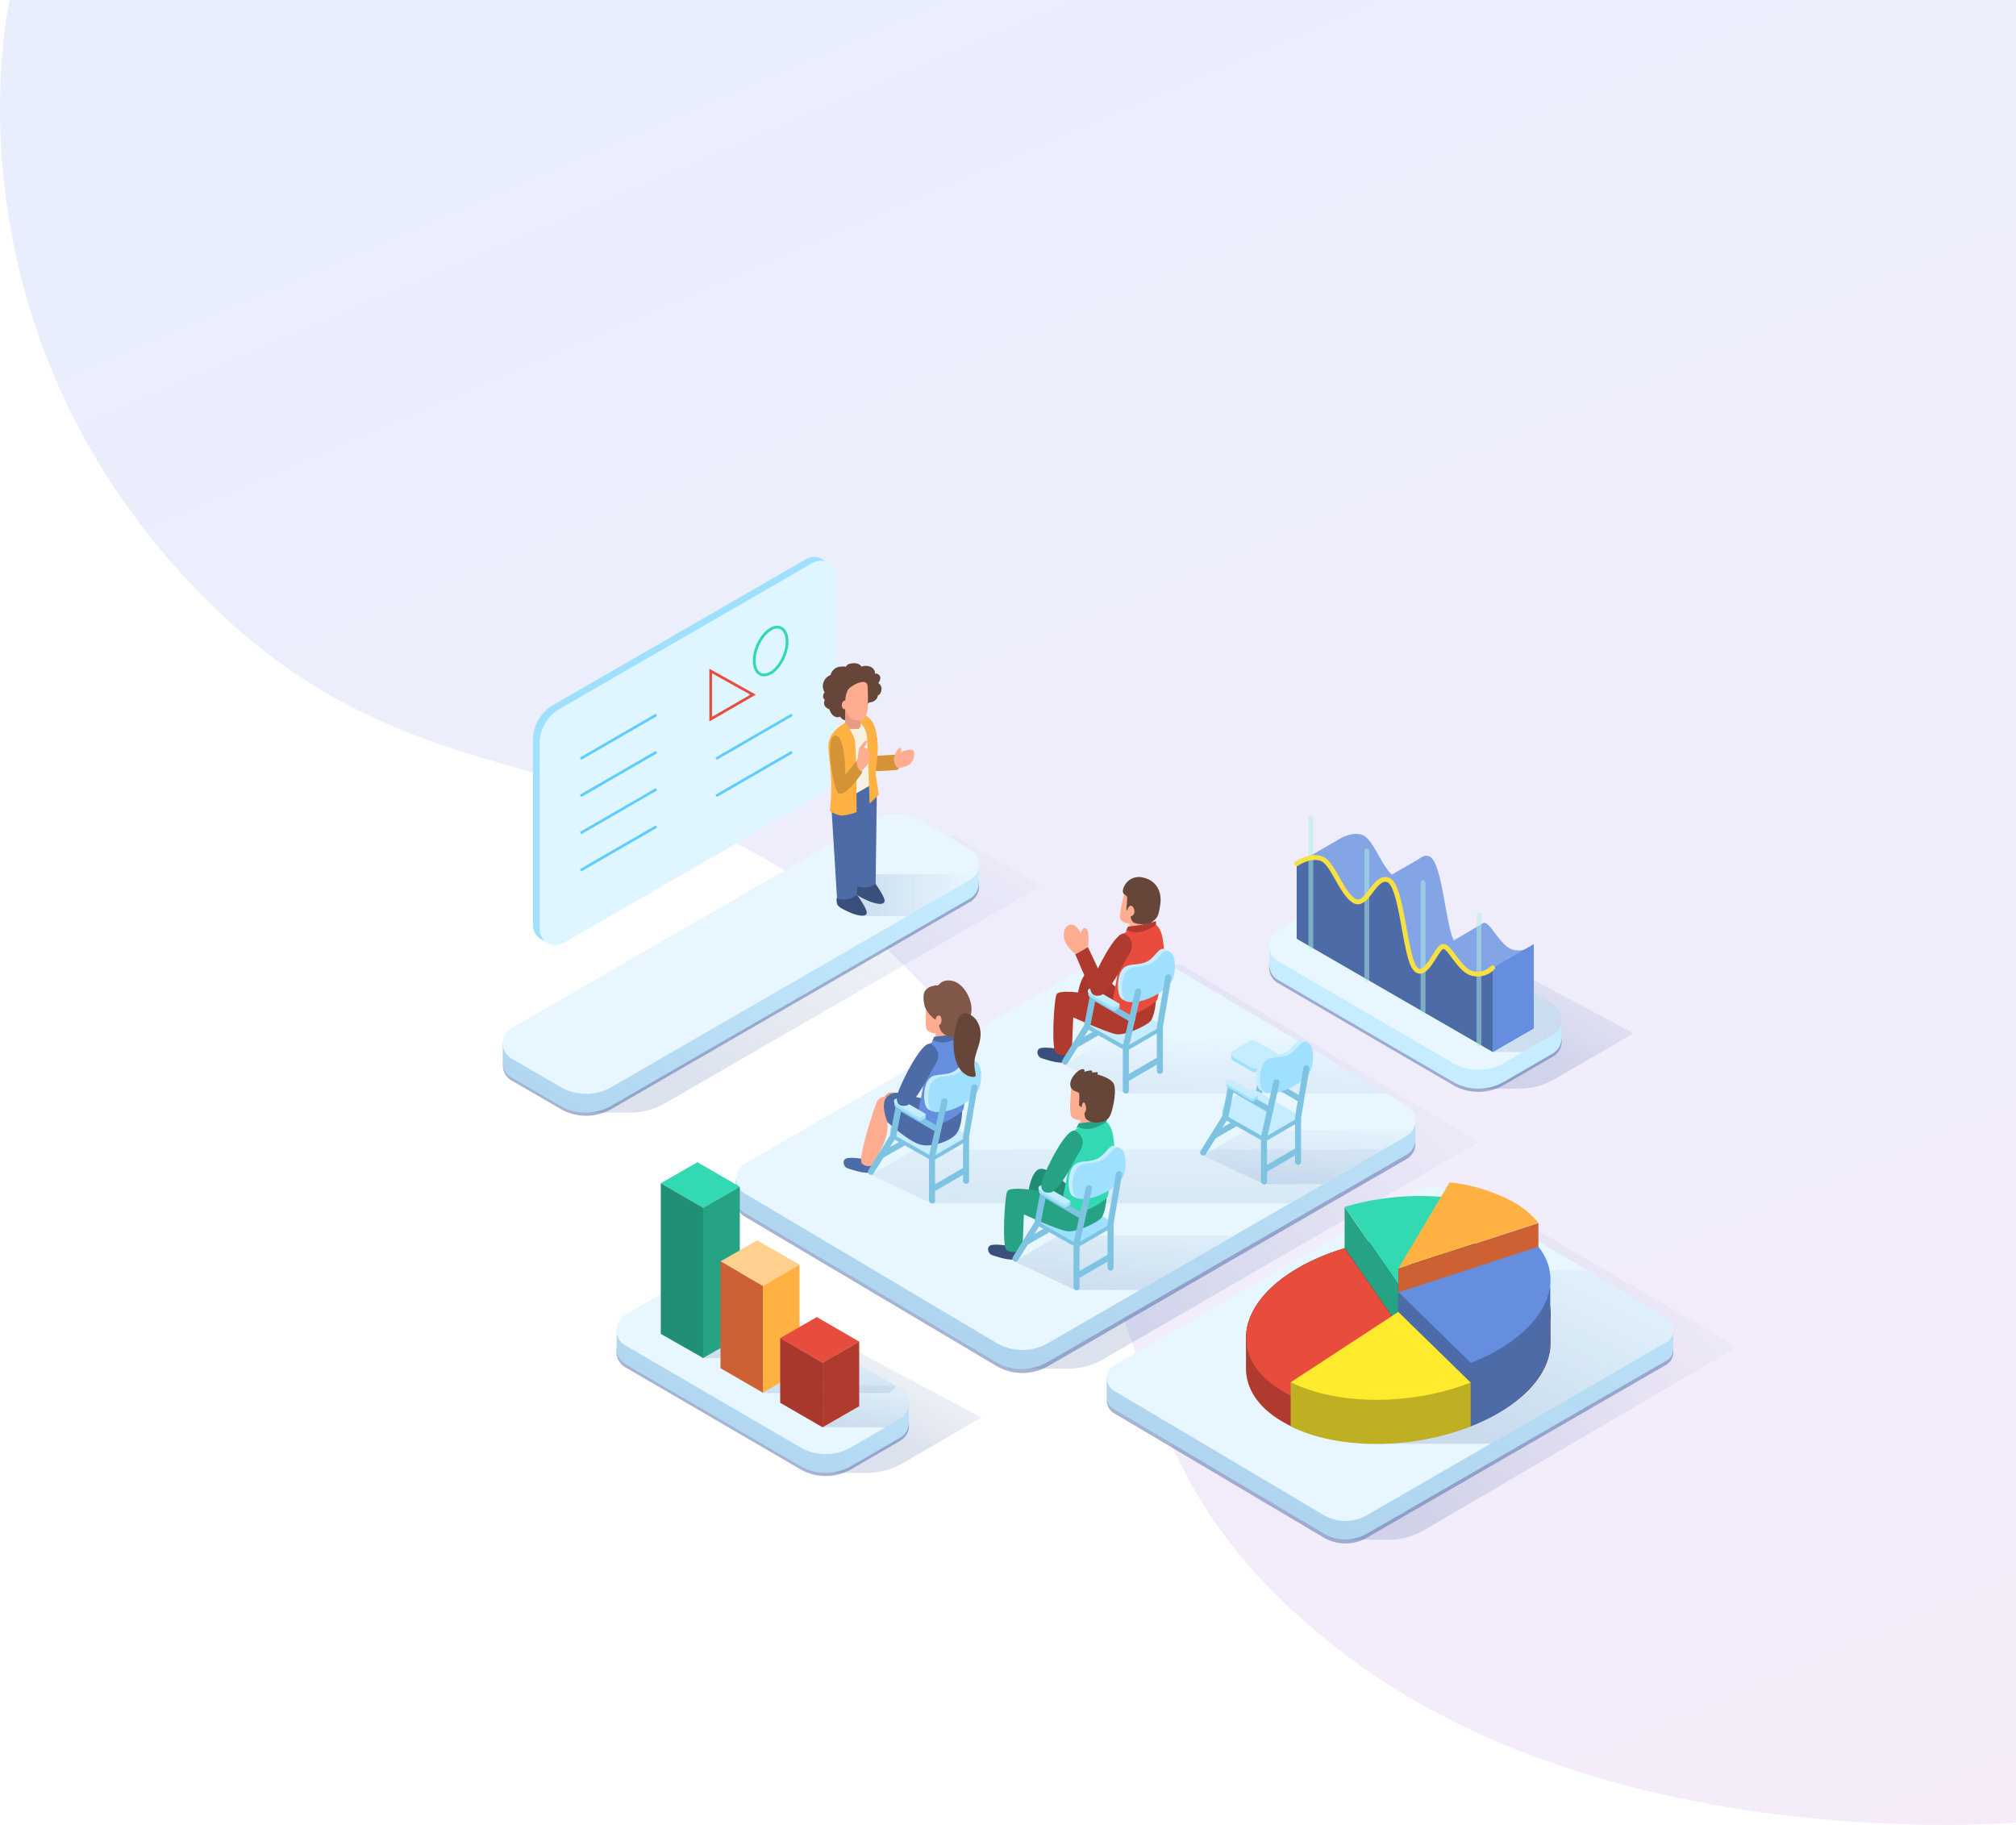<svg xmlns="http://www.w3.org/2000/svg" xmlns:xlink="http://www.w3.org/1999/xlink" width="756.571" height="684.81" viewBox="0 0 756.571 684.81">
  <defs>
    <linearGradient id="linear-gradient" x1="0.399" x2="1.096" y2="1.405" gradientUnits="objectBoundingBox">
      <stop offset="0" stop-color="#98b1f5"/>
      <stop offset="1" stop-color="#eaa0df"/>
    </linearGradient>
    <linearGradient id="linear-gradient-2" x1="0.996" y1="-0.088" x2="0.163" y2="0.874" gradientUnits="objectBoundingBox">
      <stop offset="0" stop-color="#4c6ba7" stop-opacity="0"/>
      <stop offset="1" stop-color="#4c6ba7"/>
    </linearGradient>
    <linearGradient id="linear-gradient-3" x1="0.853" y1="0.026" x2="0.021" y2="0.684" xlink:href="#linear-gradient-2"/>
    <linearGradient id="linear-gradient-4" x1="0.85" y1="0.018" x2="0.021" y2="0.682" xlink:href="#linear-gradient-2"/>
    <linearGradient id="linear-gradient-5" x1="0.773" y1="0.032" x2="0.34" y2="0.522" xlink:href="#linear-gradient-2"/>
    <linearGradient id="linear-gradient-6" x1="0.773" y1="0.032" x2="0.339" y2="0.522" xlink:href="#linear-gradient-2"/>
    <linearGradient id="linear-gradient-7" x1="1.165" y1="-0.601" x2="0.161" y2="1.042" xlink:href="#linear-gradient-2"/>
    <linearGradient id="linear-gradient-8" x1="0.947" y1="0.088" x2="-0.126" y2="1.078" xlink:href="#linear-gradient-2"/>
    <linearGradient id="linear-gradient-9" x1="0.727" y1="-1.279" x2="0.089" y2="2.975" xlink:href="#linear-gradient-2"/>
    <linearGradient id="linear-gradient-10" x1="0.836" y1="-0.717" x2="0.168" y2="1.179" xlink:href="#linear-gradient-2"/>
    <linearGradient id="linear-gradient-11" x1="0.727" y1="-0.366" x2="0.057" y2="1.46" xlink:href="#linear-gradient-2"/>
    <linearGradient id="linear-gradient-12" x1="0.691" y1="-0.067" x2="0.112" y2="2.358" xlink:href="#linear-gradient-2"/>
    <linearGradient id="linear-gradient-13" y1="0.495" x2="0.999" y2="0.495" gradientUnits="objectBoundingBox">
      <stop offset="0" stop-color="#4c6ba7"/>
      <stop offset="1" stop-color="#4c6ba7" stop-opacity="0"/>
    </linearGradient>
    <linearGradient id="linear-gradient-14" x1="1.168" y1="-0.596" x2="0.159" y2="1.042" xlink:href="#linear-gradient-2"/>
    <linearGradient id="linear-gradient-15" x1="0.88" y1="-0.233" x2="0.09" y2="0.715" xlink:href="#linear-gradient-2"/>
    <linearGradient id="linear-gradient-16" x1="1.358" y1="0.104" x2="0.329" y2="1.039" xlink:href="#linear-gradient-2"/>
    <linearGradient id="linear-gradient-17" x1="0.925" y1="-0.387" x2="0.294" y2="0.981" xlink:href="#linear-gradient-2"/>
    <linearGradient id="linear-gradient-18" x1="0.864" y1="-0.438" x2="0.291" y2="1.265" xlink:href="#linear-gradient-2"/>
    <linearGradient id="linear-gradient-19" x1="0.864" y1="-0.434" x2="0.291" y2="1.27" xlink:href="#linear-gradient-2"/>
    <linearGradient id="linear-gradient-20" x1="-3.11" y1="0.104" x2="-4.139" y2="1.039" xlink:href="#linear-gradient-2"/>
    <linearGradient id="linear-gradient-21" x1="0" y1="0.501" x2="1" y2="0.501" xlink:href="#linear-gradient-2"/>
  </defs>
  <g id="Group_365" data-name="Group 365" transform="translate(-612.334)">
    <path id="Path_1" data-name="Path 1" d="M584.968,31S558,147.25,651,248s178.25,46.5,279,155,54.25,170.5,155,248,252.905,63.891,252.905,63.891V31Z" transform="translate(31 -31)" opacity="0.211" fill="url(#linear-gradient)"/>
    <g id="_771" data-name="771" transform="translate(764.9 145.141)">
      <g id="Group_177" data-name="Group 177" transform="translate(36.1 63.859)">
        <g id="Group_133" data-name="Group 133" transform="translate(11.365)">
          <g id="Group_132" data-name="Group 132">
            <path id="Path_262" data-name="Path 262" d="M150.507,152.549,55.584,207.317a5.987,5.987,0,0,1-8.984-5.2v-69.6a15.184,15.184,0,0,1,7.577-13.1L149.1,64.661a5.987,5.987,0,0,1,8.984,5.2v69.6A15.417,15.417,0,0,1,150.507,152.549Z" transform="translate(-46.6 -63.859)" fill="#9fe0ff"/>
          </g>
        </g>
        <path id="Path_263" data-name="Path 263" d="M65,264.4H81.452a26.411,26.411,0,0,0,13.313-3.572l141.033-81.5L203.435,160.6H181.788Z" transform="translate(-33.72 -55.89)" opacity="0.2" fill="url(#linear-gradient-2)"/>
        <path id="Path_264" data-name="Path 264" d="M216.8,356.84h16.452a26.412,26.412,0,0,0,13.313-3.572l141.033-81.5L275.789,205.2H254.142Z" transform="translate(-21.216 -52.217)" opacity="0.2" fill="url(#linear-gradient-3)"/>
        <path id="Path_265" data-name="Path 265" d="M328,414.418h16.452a26.412,26.412,0,0,0,13.313-3.572L475.2,342.116,378.33,285.4H356.683Z" transform="translate(-12.057 -45.611)" opacity="0.2" fill="url(#linear-gradient-4)"/>
        <path id="Path_266" data-name="Path 266" d="M150.709,386.375h16.452a26.412,26.412,0,0,0,13.313-3.572l29.657-17.21L126.247,321H104.6Z" transform="translate(-30.458 -42.678)" opacity="0.2" fill="url(#linear-gradient-5)"/>
        <path id="Path_267" data-name="Path 267" d="M376.792,253.175h16.452a26.412,26.412,0,0,0,13.313-3.572l29.657-17.21L352.547,187.8H330.9Z" transform="translate(-11.818 -53.65)" opacity="0.2" fill="url(#linear-gradient-6)"/>
        <path id="Path_268" data-name="Path 268" d="M120.349,299.576l94.274,55.958a19.3,19.3,0,0,0,19.483.108l134.538-77.714a6.6,6.6,0,0,0,.108-11.365L274.478,210.6A19.3,19.3,0,0,0,255,210.5L120.457,288.211A6.515,6.515,0,0,0,120.349,299.576Z" transform="translate(-29.43 -51.993)" fill="#4c6ba7" opacity="0.5"/>
        <path id="Path_269" data-name="Path 269" d="M39.453,252.385l18.292,10.607a19.16,19.16,0,0,0,19.266,0L211.55,185.278a6.608,6.608,0,0,0,0-11.473L193.258,163.2a19.16,19.16,0,0,0-19.266,0L39.453,240.912A6.608,6.608,0,0,0,39.453,252.385Z" transform="translate(-36.098 -55.89)" fill="#4c6ba7" opacity="0.5"/>
        <path id="Path_270" data-name="Path 270" d="M371.906,270.683h0v-6.819l-4.654.433L274.276,209.2a19.3,19.3,0,0,0-19.483-.108l-131.832,76.09-6.061.541v7.36h0a6.555,6.555,0,0,0,3.247,5.087l94.274,55.958a19.3,19.3,0,0,0,19.483.108l134.538-77.714A6.536,6.536,0,0,0,371.906,270.683Z" transform="translate(-29.445 -52.108)" fill="#c5ecff"/>
        <path id="Path_271" data-name="Path 271" d="M371.906,270.683h0v-6.819l-4.654.433L274.276,209.2a19.3,19.3,0,0,0-19.483-.108l-131.832,76.09-6.061.541v7.36h0a6.555,6.555,0,0,0,3.247,5.087l94.274,55.958a19.3,19.3,0,0,0,19.483.108l134.538-77.714A6.536,6.536,0,0,0,371.906,270.683Z" transform="translate(-29.445 -52.108)" opacity="0.2" fill="url(#linear-gradient-7)"/>
        <path id="Path_272" data-name="Path 272" d="M211.444,172.7,193.26,162.2a19.16,19.16,0,0,0-19.266,0L52.227,232.443,36.1,238.5v7.035a6.568,6.568,0,0,0,3.247,5.737l18.292,10.607a19.16,19.16,0,0,0,19.266,0L211.444,184.17a6.523,6.523,0,0,0,3.247-5.628h0V171.4Z" transform="translate(-36.1 -55.973)" fill="#c5ecff"/>
        <path id="Path_273" data-name="Path 273" d="M211.444,172.7,193.26,162.2a19.16,19.16,0,0,0-19.266,0L52.227,232.443,36.1,238.5v7.035a6.568,6.568,0,0,0,3.247,5.737l18.292,10.607a19.16,19.16,0,0,0,19.266,0L211.444,184.17a6.523,6.523,0,0,0,3.247-5.628h0V171.4Z" transform="translate(-36.1 -55.973)" opacity="0.2" fill="url(#linear-gradient-8)"/>
        <path id="Path_274" data-name="Path 274" d="M120.349,291.576l94.274,55.958a19.3,19.3,0,0,0,19.483.108l134.538-77.714a6.6,6.6,0,0,0,.108-11.365L274.478,202.6A19.3,19.3,0,0,0,255,202.5L120.457,280.211A6.515,6.515,0,0,0,120.349,291.576Z" transform="translate(-29.43 -52.652)" fill="#e8f7ff"/>
        <path id="Path_275" data-name="Path 275" d="M356.029,269.3H180.36l-16.56,9.525,22.946,10.715H320.852Z" transform="translate(-25.582 -46.937)" opacity="0.2" fill="url(#linear-gradient-9)"/>
        <path id="Path_276" data-name="Path 276" d="M229.96,299.2l-16.56,9.633,22.946,10.715h24.245L295.768,299.2Z" transform="translate(-21.496 -44.474)" opacity="0.2" fill="url(#linear-gradient-10)"/>
        <path id="Path_277" data-name="Path 277" d="M357.48,262.6H295.244L278.9,272.125l22.946,10.715h21.972l31.5-18.184A4.97,4.97,0,0,0,357.48,262.6Z" transform="translate(-16.101 -47.489)" opacity="0.2" fill="url(#linear-gradient-11)"/>
        <path id="Path_278" data-name="Path 278" d="M317.414,231.1H246.736L230.5,240.517l22.946,10.824h98.063Z" transform="translate(-20.088 -50.083)" opacity="0.2" fill="url(#linear-gradient-12)"/>
        <g id="Group_139" data-name="Group 139" transform="translate(200.662 120.121)">
          <path id="Path_279" data-name="Path 279" d="M251.83,180.3s-2.381,8.334-1.515,9.958,3.355,1.515,3.355,1.515v2.056h6.386l-.325-10.932Z" transform="translate(-219.133 -174.389)" fill="#ffad91"/>
          <path id="Path_280" data-name="Path 280" d="M228.32,234.326s-4.654-.758-6.061,0-.758,3.247.974,3.68c1.732.541,7.793,2.6,8.984.974a8.909,8.909,0,0,0,1.191-4.438Z" transform="translate(-221.492 -169.966)" fill="#39507d"/>
          <path id="Path_281" data-name="Path 281" d="M251.1,214.736s-6.711-6.927-10.715-7.035c-4-.216-5.087,9.633-5.087,9.633l15.261,4.979Z" transform="translate(-220.354 -172.132)" fill="#a8372c"/>
          <g id="Group_134" data-name="Group 134" transform="translate(13.17 53.924)">
            <path id="Path_282" data-name="Path 282" d="M234.786,234.878a1.137,1.137,0,0,1-.974-.541,1.07,1.07,0,0,1,.433-1.515l13.963-8.01a1.114,1.114,0,1,1,1.082,1.948l-13.963,8.01A4.688,4.688,0,0,1,234.786,234.878Z" transform="translate(-233.659 -224.659)" fill="#7fc3e3"/>
          </g>
          <path id="Path_283" data-name="Path 283" d="M263.669,226.8l-11.8-6.927a6.839,6.839,0,0,0-7.035,0l-5.412,3.139a4.652,4.652,0,0,0-1.082.974H237.8v1.84h0a3.045,3.045,0,0,0,1.732,2.814l13.963,7.9,13.638-7.9V226.8Z" transform="translate(-220.148 -171.209)" fill="#7fc3e3"/>
          <path id="Path_284" data-name="Path 284" d="M239.53,227.05l13.963,7.9,13.638-7.9-15.153-8.875a6.838,6.838,0,0,0-7.035,0l-5.412,3.139A3.265,3.265,0,0,0,239.53,227.05Z" transform="translate(-220.146 -171.349)" fill="#c5ecff"/>
          <path id="Path_285" data-name="Path 285" d="M265.532,217.955s-.433,6.169-2.273,7.9-9.308,5.3-12.772,4.654-16.019-6.278-16.019-6.278l-.541,13.638s-4.438,1.3-6.061-.433-.649-20.349.433-21.972c1.84-2.706,21.972,1.84,21.972,1.84Z" transform="translate(-221.038 -171.563)" fill="#b03a2e"/>
          <path id="Path_286" data-name="Path 286" d="M263.938,191.5s1.732,1.082,2.381,4.979a49.4,49.4,0,0,1,.649,7.252s-2.165,14.179-2.6,15.586c-.433,1.3-8.226,6.386-11.257,5.737s-5.737-4.762-5.412-6.386,2.273-10.066,1.948-13.1c-.216-3.031-.649-8.442,1.082-10.066a15.444,15.444,0,0,1,4.113-2.6Z" transform="translate(-219.335 -173.466)" fill="#e84c3d"/>
          <path id="Path_287" data-name="Path 287" d="M268.232,200.889l.325-.325-1.191-.541c-.216-.108-.325-.216-.541-.216-2.381-.758-3.464,3.572-7.144,4.979s-6.927,0-8.875,3.031c-1.948,2.922-1.84,9.741.216,10.824h0l1.515.758.325-.325c2.489.216,6.278-.649,10.282-3.247,0,0,4.329-2.706,5.412-5.628C269.423,207.6,269.639,203.162,268.232,200.889Z" transform="translate(-219.192 -172.789)" fill="#c5ecff"/>
          <path id="Path_288" data-name="Path 288" d="M264.548,216.418s4.329-2.706,5.412-5.628c1.082-3.031,1.3-9.308-1.732-10.283-2.381-.758-3.464,3.572-7.144,4.979s-6.927,0-8.875,3.031c-2.056,3.031-1.84,10.174.325,10.932C254.806,220.1,259.569,219.556,264.548,216.418Z" transform="translate(-219.079 -172.731)" fill="#9fe0ff"/>
          <g id="Group_135" data-name="Group 135" transform="translate(32.047 41.826)">
            <path id="Path_289" data-name="Path 289" d="M252.291,252.9a1.2,1.2,0,0,1-1.191-1.191V235.041l4.654-20.673a1.168,1.168,0,1,1,2.273.541l-4.654,20.565v16.344A1.019,1.019,0,0,1,252.291,252.9Z" transform="translate(-251.1 -213.481)" fill="#7fc3e3"/>
          </g>
          <g id="Group_136" data-name="Group 136" transform="translate(44.819 36.526)">
            <path id="Path_290" data-name="Path 290" d="M264.091,245.943a1.2,1.2,0,0,1-1.191-1.191V228.084l3.139-18.508a1.148,1.148,0,0,1,2.273.325l-3.139,18.4v16.452A1.112,1.112,0,0,1,264.091,245.943Z" transform="translate(-262.9 -208.585)" fill="#7fc3e3"/>
          </g>
          <g id="Group_137" data-name="Group 137" transform="translate(32.111 67.346)">
            <path id="Path_291" data-name="Path 291" d="M252.286,246.628a1.137,1.137,0,0,1-.974-.541,1.07,1.07,0,0,1,.433-1.515l12.664-7.36a1.114,1.114,0,0,1,1.082,1.948l-12.664,7.36A4.689,4.689,0,0,1,252.286,246.628Z" transform="translate(-251.159 -237.059)" fill="#7fc3e3"/>
          </g>
          <g id="Group_138" data-name="Group 138" transform="translate(9.243 43.93)">
            <path id="Path_292" data-name="Path 292" d="M231.188,241.916a1.539,1.539,0,0,1-.649-.216,1.192,1.192,0,0,1-.325-1.624l8.118-12.988,2.056-10.715a1.683,1.683,0,0,1,.649-.866,1.844,1.844,0,0,1,1.082,0l14.72,8.442a1.114,1.114,0,0,1-1.082,1.948l-13.313-7.685-1.84,9.308c0,.108-.108.216-.108.433l-8.226,13.2A1.153,1.153,0,0,1,231.188,241.916Z" transform="translate(-230.031 -215.425)" fill="#7fc3e3"/>
          </g>
          <path id="Path_293" data-name="Path 293" d="M244.837,216.889l-3.464-2.056a1.735,1.735,0,0,0-1.624-.108l-.649-.325v1.082h0a1.175,1.175,0,0,0,.433.974l8.767,5.087a.983.983,0,0,0,1.082,0l1.3-.758c.108-.108.216-.216.216-.325v-1.082Z" transform="translate(-220.041 -171.58)" fill="#9fe0ff"/>
          <path id="Path_294" data-name="Path 294" d="M250.585,219.68l-1.3.758a.983.983,0,0,1-1.082,0l-8.767-5.087a1.013,1.013,0,0,1,0-1.732h0a1.86,1.86,0,0,1,1.84,0l9.308,5.412C250.91,219.247,250.91,219.572,250.585,219.68Z" transform="translate(-220.054 -171.664)" fill="#c5ecff"/>
          <path id="Path_295" data-name="Path 295" d="M252.884,194.614s4.654,2.6,1.515,7.577c-2.489,3.9-7.468,14.937-11.04,15.478-3.139.541-4-1.624-3.031-4.762S249.637,192.449,252.884,194.614Z" transform="translate(-219.971 -173.225)" fill="#b03a2e"/>
          <path id="Path_296" data-name="Path 296" d="M252.966,193.672a8.151,8.151,0,0,0,4.329.541c2.6-.325,6.17-2.6,6.17-2.6V190.1a47.685,47.685,0,0,1-6.17,1.515c-2.814.433-4.329.541-4.329.541L252.1,194.1Z" transform="translate(-218.97 -173.581)" fill="#b03a2e"/>
          <path id="Path_297" data-name="Path 297" d="M252.724,187.461l-.325-.649a32.162,32.162,0,0,0,.325-4.329c-.108-1.082-1.624-.758-1.624-2.489a6.1,6.1,0,0,1,7.577-4.979c4.979,1.082,7.144,5.3,6.494,9.958-.649,4.546-1.082,5.2-3.139,6.711-1.84,1.407-6.6.866-7.252-.108a3.747,3.747,0,0,1-.758-1.948,1.855,1.855,0,0,0,1.407-2.165C255.213,185.512,253.481,184.538,252.724,187.461Z" transform="translate(-219.053 -174.838)" fill="#67463a"/>
          <path id="Path_298" data-name="Path 298" d="M240.77,216.093l-6.17-14.287,4.762-2.706,5.845,12.447Z" transform="translate(-220.412 -172.84)" fill="#b03a2e"/>
          <path id="Path_299" data-name="Path 299" d="M239.694,199.743s.866-6.386-.758-7.035-1.84,1.948-1.84,1.948-1.3-3.139-3.464-3.355c-2.056-.216-3.68,2.6-2.814,5.52.758,2.922,4.113,5.52,4.113,5.52Z" transform="translate(-220.743 -173.483)" fill="#ffad91"/>
        </g>
        <path id="Path_300" data-name="Path 300" d="M39.453,244.785l18.292,10.607a19.16,19.16,0,0,0,19.266,0L211.55,177.678a6.608,6.608,0,0,0,0-11.473L193.258,155.6a19.16,19.16,0,0,0-19.266,0L39.453,233.312A6.608,6.608,0,0,0,39.453,244.785Z" transform="translate(-36.098 -56.516)" fill="#e8f7ff"/>
        <path id="Path_301" data-name="Path 301" d="M162.984,173.7,154,178.787l7.793,10.824h16.668l23.379-13.53a6.864,6.864,0,0,0,2.381-2.273H162.984Z" transform="translate(-26.389 -54.811)" opacity="0.2" fill="url(#linear-gradient-13)"/>
        <g id="Group_141" data-name="Group 141" transform="translate(13.854 1.407)">
          <g id="Group_140" data-name="Group 140">
            <path id="Path_302" data-name="Path 302" d="M152.807,153.849,57.884,208.617a5.987,5.987,0,0,1-8.984-5.2v-69.6a15.184,15.184,0,0,1,7.577-13.1L151.4,65.961a5.987,5.987,0,0,1,8.984,5.2v69.6A15.184,15.184,0,0,1,152.807,153.849Z" transform="translate(-48.9 -65.159)" fill="#dff5ff"/>
          </g>
        </g>
        <path id="Path_303" data-name="Path 303" d="M108.2,121.476V103.4l15.911,8.875Z" transform="translate(-30.161 -60.602)" fill="none" stroke="#e84c3d" stroke-miterlimit="10" stroke-width="1"/>
        <path id="Path_304" data-name="Path 304" d="M135.639,93.614c0,4.546-2.814,9.85-6.169,11.8-3.464,1.948-6.169-.108-6.169-4.654s2.814-9.85,6.169-11.8C132.825,86.9,135.639,89.068,135.639,93.614Z" transform="translate(-28.917 -61.855)" fill="none" stroke="#33d9b2" stroke-miterlimit="10" stroke-width="1.059"/>
        <line id="Line_7" data-name="Line 7" y1="16.452" x2="28.466" transform="translate(29.224 59.25)" fill="none" stroke="#60ccff" stroke-miterlimit="10" stroke-width="1"/>
        <line id="Line_8" data-name="Line 8" y1="16.452" x2="28.466" transform="translate(29.224 73.213)" fill="none" stroke="#60ccff" stroke-miterlimit="10" stroke-width="1"/>
        <line id="Line_9" data-name="Line 9" y1="16.452" x2="28.466" transform="translate(29.224 87.175)" fill="none" stroke="#60ccff" stroke-miterlimit="10" stroke-width="1"/>
        <line id="Line_10" data-name="Line 10" y1="16.452" x2="28.466" transform="translate(29.224 101.138)" fill="none" stroke="#60ccff" stroke-miterlimit="10" stroke-width="1"/>
        <line id="Line_11" data-name="Line 11" y1="16.452" x2="28.466" transform="translate(80.095 59.25)" fill="none" stroke="#60ccff" stroke-miterlimit="10" stroke-width="1"/>
        <line id="Line_12" data-name="Line 12" y1="16.452" x2="28.466" transform="translate(80.095 73.213)" fill="none" stroke="#60ccff" stroke-miterlimit="10" stroke-width="1"/>
        <g id="Group_142" data-name="Group 142" transform="translate(120.14 39.855)">
          <path id="Path_305" data-name="Path 305" d="M165.681,176.8s3.9,5.412,3.68,6.927-2.814,1.191-5.845,0c-2.922-1.3-4.762-2.165-5.2-3.247a5.1,5.1,0,0,1-.216-2.381Z" transform="translate(-146.195 -94.411)" fill="#39507d"/>
          <path id="Path_306" data-name="Path 306" d="M159.481,180.9s3.9,5.412,3.68,6.927-2.814,1.191-5.845,0c-2.922-1.3-4.762-2.165-5.2-3.247a5.1,5.1,0,0,1-.216-2.381Z" transform="translate(-146.706 -94.073)" fill="#39507d"/>
          <path id="Path_307" data-name="Path 307" d="M150.1,151.9l2.056,33.553s.758.866,3.355.541a7.232,7.232,0,0,0,4.113-1.948l.216-3.031a9.747,9.747,0,0,0,3.464.433,5.944,5.944,0,0,0,3.355-1.407l.433-33.77L165.9,141.4l-14.937,4.871Z" transform="translate(-146.85 -97.326)" fill="#4c6ba7"/>
          <path id="Path_308" data-name="Path 308" d="M162.328,119.318s2.706.974,3.572,5.845a26.874,26.874,0,0,1,.325,8.767l7.252-.433.974,4.654a.848.848,0,0,1-.758,1.082c-2.6.216-9.417.866-10.715-.108C161.245,138.151,159.081,116.612,162.328,119.318Z" transform="translate(-145.981 -99.165)" fill="#d49337"/>
          <path id="Path_309" data-name="Path 309" d="M154.8,121.449l6.819-.649s3.031,8.659,3.247,11.8c.216,3.031,0,11.906,0,11.906l-7.144,4.113Z" transform="translate(-146.463 -99.023)" fill="#f7f1e3"/>
          <path id="Path_310" data-name="Path 310" d="M161.282,118.5a6.835,6.835,0,0,1,3.788,3.788,25.84,25.84,0,0,1,1.515,10.283c-.108,2.057-.433,4.979-.649,6.711a7.6,7.6,0,0,0,.108,2.706l.974,6.6-3.464,3.355s-.649-23.054-1.082-25.76a7.94,7.94,0,0,0-2.273-4.438v-1.84Z" transform="translate(-146.018 -99.213)" fill="#ffb142"/>
          <path id="Path_311" data-name="Path 311" d="M164.526,115.422a3.777,3.777,0,0,0,2.273-.866,2.682,2.682,0,0,0,.974-1.84s1.082-.108,1.3-2.057a2.361,2.361,0,0,0-1.191-2.489s1.515-1.84.325-3.031c-.866-.866-1.515-.433-1.515-.433a2.766,2.766,0,0,0-1.84-2.706,4.608,4.608,0,0,0-3.247,0s-.758-1.515-3.247-1.3-2.489,1.3-2.489,1.3-3.031-.433-4.438.866-1.407,2.273-1.407,2.273a4.424,4.424,0,0,0-2.273,6.494,2.24,2.24,0,0,0-.541,1.515,1.407,1.407,0,0,0,.649,1.3,2.509,2.509,0,0,0-.108,2.165,3.682,3.682,0,0,0,1.84,1.407,4.31,4.31,0,0,0,1.624,2.489,2.283,2.283,0,0,0,2.381.216s.866,1.624,2.381,1.3C157.491,121.808,164.526,115.422,164.526,115.422Z" transform="translate(-147.098 -100.68)" fill="#67463a"/>
          <path id="Path_312" data-name="Path 312" d="M160.645,120.427v2.814L160,124.324h-3.572l-1.624-2.273V114.8l2.922-1.3Z" transform="translate(-146.463 -99.625)" fill="#e69c83"/>
          <path id="Path_313" data-name="Path 313" d="M163.346,115.1s.216,3.464-.974,5.087-2.165,1.515-3.68,1.3c-1.407-.216-2.381-.974-3.247-2.706s-.866-6.927.541-8.767,7.144-4.546,7.252-1.3C163.455,111.962,163.346,115.1,163.346,115.1Z" transform="translate(-146.459 -100.143)" fill="#ffad91"/>
          <path id="Path_314" data-name="Path 314" d="M155.108,113.5a1.836,1.836,0,0,0-1.407,1.515c-.108.866.325,2.381,1.515,1.732S155.108,113.5,155.108,113.5Z" transform="translate(-146.555 -99.625)" fill="#ffad91"/>
          <path id="Path_315" data-name="Path 315" d="M155.278,121.4s3.355,3.68,3.788,7.468.541,25.977.541,25.977a19.469,19.469,0,0,1-5.087,1.3c-2.165.216-4.979-1.732-4.979-1.732a77.227,77.227,0,0,0,.541-9.958C149.974,138.5,149,132.44,149,130.384,149.108,126.6,151.056,123.889,155.278,121.4Z" transform="translate(-146.941 -98.974)" fill="#ffb142"/>
          <path id="Path_316" data-name="Path 316" d="M151.333,125.8s2.273-1.082,3.355,6.061a53.361,53.361,0,0,1,.649,8.659l4.871-6.061,1.3,4a2.1,2.1,0,0,1-.325,1.948c-1.732,2.381-6.278,8.442-8.442,7.035C151.009,146.369,147.437,127.1,151.333,125.8Z" transform="translate(-146.893 -98.616)" fill="#d49337"/>
          <path id="Path_317" data-name="Path 317" d="M159.335,133.883s0-3.031.758-4,2.165-2.922,2.6-2.165c.325.541-1.191,2.381-1.191,2.381a2.22,2.22,0,0,1,1.3.541,4.96,4.96,0,0,1,1.082,3.9c-.325,1.732-3.355,4.546-3.355,4.546A4.025,4.025,0,0,1,159.335,133.883Z" transform="translate(-146.127 -98.468)" fill="#ffad91"/>
          <path id="Path_318" data-name="Path 318" d="M172.13,132.482s1.082-2.6,1.948-2.381.216,1.515.216,1.515,3.031-1.191,4.329-.866c1.191.433.866,3.572-.541,5.087s-4.871,1.84-4.871,1.84S170.831,135.946,172.13,132.482Z" transform="translate(-145.068 -98.258)" fill="#ffad91"/>
        </g>
        <g id="Group_149" data-name="Group 149" transform="translate(261.75 181.145)">
          <path id="Path_319" data-name="Path 319" d="M298.117,233.025a2.76,2.76,0,0,0-2.6,0l-6.061,3.464c-.108,0-.108.108-.216.108l-.541-.216v1.3a1.413,1.413,0,0,0,.758,1.3l6.711,3.9a2.833,2.833,0,0,0,2.922,0l5.087-2.922,3.68,2.165L311,240.385Z" transform="translate(-277.044 -231.096)" fill="#9fe0ff"/>
          <path id="Path_320" data-name="Path 320" d="M310.778,239.185l-12.664-7.36a2.76,2.76,0,0,0-2.6,0l-6.061,3.464a1.426,1.426,0,0,0,0,2.489l6.711,3.9a2.833,2.833,0,0,0,2.922,0l5.087-2.922,3.68,2.165Z" transform="translate(-277.042 -231.195)" fill="#c5ecff"/>
          <g id="Group_143" data-name="Group 143" transform="translate(3.927 26.995)">
            <path id="Path_321" data-name="Path 321" d="M282.686,266.378a1.137,1.137,0,0,1-.974-.541,1.07,1.07,0,0,1,.433-1.515l13.963-8.01a1.114,1.114,0,0,1,1.082,1.948l-13.963,8.01A.811.811,0,0,1,282.686,266.378Z" transform="translate(-281.559 -256.159)" fill="#7fc3e3"/>
          </g>
          <g id="Group_144" data-name="Group 144" transform="translate(18.527 12.995)">
            <path id="Path_322" data-name="Path 322" d="M296.187,262.9h-.216a1.024,1.024,0,0,1-.866-1.3l1.191-6.494,2.165-10.932a1.683,1.683,0,0,1,.649-.866,1.844,1.844,0,0,1,1.082,0l14.72,8.442a1.114,1.114,0,1,1-1.082,1.948l-13.313-7.685-1.84,9.308-1.191,6.386A1.462,1.462,0,0,1,296.187,262.9Z" transform="translate(-295.048 -243.225)" fill="#7fc3e3"/>
          </g>
          <path id="Path_323" data-name="Path 323" d="M311.569,258.3l-11.8-6.927a6.838,6.838,0,0,0-7.035,0l-5.412,3.139a4.653,4.653,0,0,0-1.082.974H285.7v1.84h0a3.045,3.045,0,0,0,1.732,2.814l13.963,7.9,13.638-7.9V258.3Z" transform="translate(-277.291 -229.638)" fill="#7fc3e3"/>
          <path id="Path_324" data-name="Path 324" d="M287.43,258.55l13.963,7.9,13.638-7.9-15.153-8.875a6.838,6.838,0,0,0-7.035,0l-5.412,3.139A3.265,3.265,0,0,0,287.43,258.55Z" transform="translate(-277.289 -229.779)" fill="#c5ecff"/>
          <path id="Path_325" data-name="Path 325" d="M316.132,232.389l.325-.325-1.191-.541c-.216-.108-.325-.216-.541-.216-2.381-.758-3.464,3.572-7.144,4.979s-6.927,0-8.875,3.031c-1.948,2.922-1.84,9.741.216,10.824h0l1.515.758.325-.325c2.489.216,6.278-.649,10.283-3.247,0,0,4.329-2.706,5.412-5.628C317.323,239.1,317.539,234.662,316.132,232.389Z" transform="translate(-276.335 -231.218)" fill="#c5ecff"/>
          <path id="Path_326" data-name="Path 326" d="M312.448,247.918s4.329-2.706,5.412-5.628c1.082-3.031,1.3-9.308-1.732-10.283-2.381-.758-3.464,3.572-7.144,4.979s-6.927,0-8.875,3.031c-2.056,3.031-1.84,10.174.325,10.932C302.706,251.6,307.469,251.056,312.448,247.918Z" transform="translate(-276.222 -231.161)" fill="#9fe0ff"/>
          <g id="Group_145" data-name="Group 145" transform="translate(22.804 14.896)">
            <path id="Path_327" data-name="Path 327" d="M300.191,284.4A1.2,1.2,0,0,1,299,283.209V266.541l4.654-20.673a1.168,1.168,0,1,1,2.273.541l-4.654,20.565v16.344A1.019,1.019,0,0,1,300.191,284.4Z" transform="translate(-299 -244.981)" fill="#7fc3e3"/>
          </g>
          <g id="Group_146" data-name="Group 146" transform="translate(35.576 9.597)">
            <path id="Path_328" data-name="Path 328" d="M311.991,277.443a1.2,1.2,0,0,1-1.191-1.191V259.584l3.139-18.509a1.148,1.148,0,0,1,2.273.325l-3.139,18.4v16.344C313.073,276.9,312.64,277.443,311.991,277.443Z" transform="translate(-310.8 -240.085)" fill="#7fc3e3"/>
          </g>
          <g id="Group_147" data-name="Group 147" transform="translate(22.868 40.416)">
            <path id="Path_329" data-name="Path 329" d="M300.186,278.128a1.137,1.137,0,0,1-.974-.541,1.07,1.07,0,0,1,.433-1.515l12.664-7.36a1.114,1.114,0,1,1,1.082,1.948l-12.664,7.36A.811.811,0,0,1,300.186,278.128Z" transform="translate(-299.059 -268.559)" fill="#7fc3e3"/>
          </g>
          <g id="Group_148" data-name="Group 148" transform="translate(0 17)">
            <path id="Path_330" data-name="Path 330" d="M279.088,273.416a1.538,1.538,0,0,1-.649-.216,1.192,1.192,0,0,1-.325-1.624l8.118-12.988,2.056-10.715a1.683,1.683,0,0,1,.649-.866,1.844,1.844,0,0,1,1.082,0l14.72,8.442a1.114,1.114,0,1,1-1.082,1.948l-13.313-7.685-1.84,9.308c0,.108-.108.216-.108.433l-8.226,13.2A1.153,1.153,0,0,1,279.088,273.416Z" transform="translate(-277.931 -246.925)" fill="#7fc3e3"/>
          </g>
          <path id="Path_331" data-name="Path 331" d="M292.737,248.389l-3.464-2.056a1.735,1.735,0,0,0-1.624-.108L287,245.9v1.082h0a1.175,1.175,0,0,0,.433.974l8.767,5.087a.983.983,0,0,0,1.082,0l1.3-.758c.108-.108.216-.216.216-.325v-1.191Z" transform="translate(-277.184 -230.009)" fill="#9fe0ff"/>
          <path id="Path_332" data-name="Path 332" d="M298.485,251.28l-1.3.758a.983.983,0,0,1-1.082,0l-8.767-5.087a1.013,1.013,0,0,1,0-1.732h0a1.86,1.86,0,0,1,1.84,0l9.308,5.412C298.81,250.739,298.81,251.063,298.485,251.28Z" transform="translate(-277.197 -230.085)" fill="#c5ecff"/>
        </g>
        <g id="Group_160" data-name="Group 160" transform="translate(182.153 192.221)">
          <path id="Path_333" data-name="Path 333" d="M233.229,247.7s-.866,9.2,0,10.824,3.355,1.515,3.355,1.515V262.1h4.329l1.84-10.932Z" transform="translate(-202.048 -240.937)" fill="#ffad91"/>
          <path id="Path_334" data-name="Path 334" d="M211.22,302.626s-4.654-.758-6.061,0-.758,3.247.974,3.68c1.732.541,7.793,2.6,8.984.974a8.909,8.909,0,0,0,1.191-4.438Z" transform="translate(-204.392 -236.441)" fill="#39507d"/>
          <path id="Path_335" data-name="Path 335" d="M234,283.036s-6.711-6.927-10.715-7.035c-4-.216-5.087,9.633-5.087,9.633l15.261,4.979Z" transform="translate(-203.254 -238.606)" fill="#218c74"/>
          <g id="Group_151" data-name="Group 151" transform="translate(13.17 55.75)">
            <g id="Group_150" data-name="Group 150">
              <path id="Path_336" data-name="Path 336" d="M217.686,303.178a1.137,1.137,0,0,1-.974-.541,1.07,1.07,0,0,1,.433-1.515l13.963-8.009a1.114,1.114,0,1,1,1.082,1.948l-13.963,8.01C218.01,303.069,217.9,303.178,217.686,303.178Z" transform="translate(-216.559 -292.959)" fill="#7fc3e3"/>
            </g>
          </g>
          <path id="Path_337" data-name="Path 337" d="M246.569,295l-11.8-6.927a6.838,6.838,0,0,0-7.035,0l-5.412,3.139a4.652,4.652,0,0,0-1.082.974H220.7v1.84h0a3.045,3.045,0,0,0,1.732,2.814l13.963,7.9,13.638-7.9V295Z" transform="translate(-203.048 -237.692)" fill="#7fc3e3"/>
          <path id="Path_338" data-name="Path 338" d="M222.327,295.35l13.963,7.9,13.638-7.9-15.153-8.875a6.838,6.838,0,0,0-7.035,0l-5.412,3.139A3.3,3.3,0,0,0,222.327,295.35Z" transform="translate(-203.051 -237.824)" fill="#9fe0ff"/>
          <path id="Path_339" data-name="Path 339" d="M248.432,286.255s-.433,6.17-2.273,7.9-9.308,5.3-12.772,4.654c-3.572-.541-16.019-6.278-16.019-6.278l-.541,13.638s-4.438,1.3-6.061-.433-.649-20.349.433-21.972c1.84-2.706,21.972,1.84,21.972,1.84Z" transform="translate(-203.938 -238.037)" fill="#26a385"/>
          <path id="Path_340" data-name="Path 340" d="M246.738,259.8s1.732,1.082,2.381,4.979a49.4,49.4,0,0,1,.649,7.252s-2.165,14.179-2.6,15.586c-.433,1.3-8.226,6.386-11.257,5.737s-5.737-4.762-5.412-6.386,2.273-10.066,1.948-13.1c-.216-3.031-.649-8.442,1.082-10.066a15.444,15.444,0,0,1,4.113-2.6Z" transform="translate(-202.243 -239.941)" fill="#33d9b2"/>
          <path id="Path_341" data-name="Path 341" d="M251.132,269.189l.325-.325-1.191-.541c-.216-.108-.325-.216-.541-.216-2.381-.758-3.464,3.572-7.144,4.979s-6.927,0-8.875,3.031c-1.948,2.922-1.84,9.741.216,10.824h0l1.515.758.325-.325c2.489.216,6.278-.649,10.283-3.247,0,0,4.329-2.706,5.412-5.628C252.215,275.9,252.539,271.354,251.132,269.189Z" transform="translate(-202.092 -239.264)" fill="#c5ecff"/>
          <path id="Path_342" data-name="Path 342" d="M247.448,284.618s4.329-2.706,5.412-5.628c1.082-3.031,1.3-9.308-1.732-10.283-2.381-.758-3.464,3.572-7.144,4.979s-6.927,0-8.875,3.031c-2.056,3.031-1.84,10.174.325,10.932C237.706,288.406,242.469,287.756,247.448,284.618Z" transform="translate(-201.979 -239.214)" fill="#9fe0ff"/>
          <g id="Group_153" data-name="Group 153" transform="translate(32.047 43.543)">
            <g id="Group_152" data-name="Group 152">
              <path id="Path_343" data-name="Path 343" d="M235.191,321.1A1.2,1.2,0,0,1,234,319.909V303.241l4.654-20.673a1.168,1.168,0,1,1,2.273.541l-4.654,20.565v16.344C236.381,320.667,235.84,321.1,235.191,321.1Z" transform="translate(-234 -281.681)" fill="#7fc3e3"/>
            </g>
          </g>
          <g id="Group_155" data-name="Group 155" transform="translate(44.819 38.243)">
            <g id="Group_154" data-name="Group 154">
              <path id="Path_344" data-name="Path 344" d="M246.991,314.143a1.2,1.2,0,0,1-1.191-1.191V296.284l3.139-18.509a1.148,1.148,0,1,1,2.273.325l-3.139,18.4v16.344A1.151,1.151,0,0,1,246.991,314.143Z" transform="translate(-245.8 -276.785)" fill="#7fc3e3"/>
            </g>
          </g>
          <g id="Group_157" data-name="Group 157" transform="translate(32.111 69.171)">
            <g id="Group_156" data-name="Group 156">
              <path id="Path_345" data-name="Path 345" d="M235.186,314.928a1.137,1.137,0,0,1-.974-.541,1.07,1.07,0,0,1,.433-1.515l12.664-7.36a1.114,1.114,0,0,1,1.082,1.948l-12.664,7.36A4.688,4.688,0,0,1,235.186,314.928Z" transform="translate(-234.059 -305.359)" fill="#7fc3e3"/>
            </g>
          </g>
          <g id="Group_159" data-name="Group 159" transform="translate(9.135 45.755)">
            <g id="Group_158" data-name="Group 158">
              <path id="Path_346" data-name="Path 346" d="M213.988,310.216a1.538,1.538,0,0,1-.649-.216,1.192,1.192,0,0,1-.325-1.624l8.118-12.988,2.056-10.715a1.683,1.683,0,0,1,.649-.866,1.845,1.845,0,0,1,1.082,0l14.72,8.442a1.114,1.114,0,1,1-1.082,1.948l-13.313-7.685-1.84,9.308c0,.108-.108.216-.108.433l-8.226,13.2C214.746,310,214.421,310.216,213.988,310.216Z" transform="translate(-212.831 -283.725)" fill="#7fc3e3"/>
            </g>
          </g>
          <path id="Path_347" data-name="Path 347" d="M227.737,285.189l-3.464-2.056a1.735,1.735,0,0,0-1.624-.108L222,282.7v1.082h0a1.175,1.175,0,0,0,.433.974l8.767,5.087a.983.983,0,0,0,1.082,0l1.3-.758c.108-.108.216-.216.216-.325v-1.191Z" transform="translate(-202.941 -238.054)" fill="#9fe0ff"/>
          <path id="Path_348" data-name="Path 348" d="M233.485,287.98l-1.3.758a.983.983,0,0,1-1.082,0l-8.767-5.087a1.013,1.013,0,0,1,0-1.732h0a1.86,1.86,0,0,1,1.84,0l9.308,5.412C233.7,287.547,233.7,287.872,233.485,287.98Z" transform="translate(-202.954 -238.139)" fill="#c5ecff"/>
          <path id="Path_349" data-name="Path 349" d="M235.784,262.914s4.654,2.6,1.515,7.577c-2.489,3.9-7.468,14.937-11.04,15.478-3.139.541-4-1.624-3.031-4.762C224.2,277.959,232.429,260.75,235.784,262.914Z" transform="translate(-202.871 -239.699)" fill="#26a385"/>
          <path id="Path_350" data-name="Path 350" d="M235.866,261.872a8.151,8.151,0,0,0,4.329.541c2.6-.325,6.169-2.6,6.169-2.6V258.3a47.684,47.684,0,0,1-6.169,1.515c-2.814.433-4.329.541-4.329.541L235,262.3Z" transform="translate(-201.87 -240.064)" fill="#26a385"/>
          <path id="Path_351" data-name="Path 351" d="M237.123,255.791l-.974-.758s.325-3.9,0-4.546c-.325-.758-2.922-.541-3.247-3.031s2.706-5.628,4.221-5.953c1.624-.325.974.974.974.974a9.679,9.679,0,0,1,2.489-.541c.974,0,.325.758.325.758s1.948-.108,2.165-.108,0,.866,0,.866,4.221.974,5.845,3.031.108,9.2-.758,11.581-2.165,3.031-4.438,3.355a6.307,6.307,0,0,1-4.546-.974c-.974-.541-.974-2.489-.974-2.489a2.873,2.873,0,0,0,.541-2.381C238.422,253.843,237.556,252.869,237.123,255.791Z" transform="translate(-202.045 -241.452)" fill="#67463a"/>
        </g>
        <g id="Group_166" data-name="Group 166" transform="translate(127.927 158.932)">
          <path id="Path_352" data-name="Path 352" d="M183.129,217.6s-.866,9.2,0,10.824,3.355,1.515,3.355,1.515V232h4.329l1.84-10.932Z" transform="translate(-151.948 -210.127)" fill="#ffad91"/>
          <path id="Path_353" data-name="Path 353" d="M161.12,272.526s-4.654-.758-6.061,0-.758,3.247.974,3.68c1.732.541,7.793,2.6,8.984.974a8.909,8.909,0,0,0,1.191-4.438Z" transform="translate(-154.292 -205.631)" fill="#4c6ba7"/>
          <path id="Path_354" data-name="Path 354" d="M183.993,252.639s-8.551-3.031-12.555-3.139c-4-.216-4.438,7.468-4.438,7.468l16.452,3.355Z" transform="translate(-153.245 -207.5)" fill="#e69c83"/>
          <g id="Group_161" data-name="Group 161" transform="translate(13.17 56.46)">
            <path id="Path_355" data-name="Path 355" d="M167.586,273.078a1.137,1.137,0,0,1-.974-.541,1.07,1.07,0,0,1,.433-1.515l13.963-8.01a1.114,1.114,0,0,1,1.082,1.948l-13.963,8.009A4.674,4.674,0,0,1,167.586,273.078Z" transform="translate(-166.459 -262.859)" fill="#7fc3e3"/>
          </g>
          <path id="Path_356" data-name="Path 356" d="M196.469,264.9l-11.8-6.927a6.838,6.838,0,0,0-7.035,0l-5.412,3.139a4.654,4.654,0,0,0-1.082.974H170.6v1.84h0a3.045,3.045,0,0,0,1.732,2.814l13.963,7.9,13.638-7.9V264.9Z" transform="translate(-152.948 -206.882)" fill="#7fc3e3"/>
          <path id="Path_357" data-name="Path 357" d="M172.33,265.25l13.963,7.9,13.638-7.9-15.153-8.875a6.838,6.838,0,0,0-7.035,0l-5.412,3.139A3.265,3.265,0,0,0,172.33,265.25Z" transform="translate(-152.946 -207.014)" fill="#c5ecff"/>
          <path id="Path_358" data-name="Path 358" d="M198.286,256.3s-.433,6.17-2.273,7.9-9.308,5.3-12.772,4.654c-3.572-.541-12.988-8.334-12.988-8.334h0a17.471,17.471,0,0,1-1.732,8.767l-3.788,7.468s-2.489.974-4.113-.758,4.871-21.756,5.845-23.487c2.814-4.762,16.56,3.355,16.56,3.355Z" transform="translate(-153.792 -207.375)" fill="#ffad91"/>
          <path id="Path_359" data-name="Path 359" d="M169.6,260.639s-3.031-7.252,0-9.633a5.459,5.459,0,0,1,5.737-.974l11.906,2.814,10.391,3.464s0,5.737-2.056,8.551-9.741,5.737-14.287,4C176.746,267.241,169.6,260.639,169.6,260.639Z" transform="translate(-153.141 -207.49)" fill="#4c6ba7"/>
          <path id="Path_360" data-name="Path 360" d="M196.638,229.7s1.732,1.082,2.381,4.979a49.4,49.4,0,0,1,.649,7.252s-2.165,14.179-2.6,15.586c-.433,1.3-8.226,6.386-11.257,5.737s-5.737-4.762-5.412-6.386,2.273-10.066,1.948-13.1c-.216-3.031-.649-8.442,1.082-10.066a15.444,15.444,0,0,1,4.113-2.6Z" transform="translate(-152.143 -209.131)" fill="#658edf"/>
          <path id="Path_361" data-name="Path 361" d="M201.032,239.089l.325-.325-1.191-.541c-.216-.108-.325-.216-.541-.216-2.381-.758-3.464,3.572-7.144,4.979s-6.927,0-8.875,3.031c-1.948,2.922-1.84,9.741.216,10.824h0l1.515.758.325-.325c2.489.216,6.278-.649,10.283-3.247,0,0,4.329-2.706,5.412-5.628C202.115,245.8,202.439,241.254,201.032,239.089Z" transform="translate(-151.992 -208.454)" fill="#c5ecff"/>
          <path id="Path_362" data-name="Path 362" d="M197.348,254.518s4.329-2.706,5.412-5.628c1.082-3.031,1.3-9.308-1.732-10.283-2.381-.758-3.464,3.572-7.144,4.979s-6.927,0-8.875,3.031c-2.056,3.031-1.84,10.174.325,10.932C187.606,258.306,192.369,257.656,197.348,254.518Z" transform="translate(-151.879 -208.404)" fill="#9fe0ff"/>
          <g id="Group_162" data-name="Group 162" transform="translate(32.047 44.253)">
            <path id="Path_363" data-name="Path 363" d="M185.091,291a1.2,1.2,0,0,1-1.191-1.191V273.141l4.654-20.673a1.168,1.168,0,0,1,2.273.541l-4.654,20.565v16.344C186.281,290.567,185.74,291,185.091,291Z" transform="translate(-183.9 -251.581)" fill="#7fc3e3"/>
          </g>
          <g id="Group_163" data-name="Group 163" transform="translate(44.819 38.953)">
            <path id="Path_364" data-name="Path 364" d="M196.891,284.043a1.2,1.2,0,0,1-1.191-1.191V266.184l3.139-18.509a1.148,1.148,0,0,1,2.273.325l-3.139,18.4v16.344C197.973,283.61,197.54,284.043,196.891,284.043Z" transform="translate(-195.7 -246.685)" fill="#7fc3e3"/>
          </g>
          <g id="Group_164" data-name="Group 164" transform="translate(32.111 69.881)">
            <path id="Path_365" data-name="Path 365" d="M185.086,284.828a1.137,1.137,0,0,1-.974-.541,1.07,1.07,0,0,1,.433-1.515l12.664-7.36a1.114,1.114,0,0,1,1.082,1.948l-12.664,7.36A4.688,4.688,0,0,1,185.086,284.828Z" transform="translate(-183.959 -275.259)" fill="#7fc3e3"/>
          </g>
          <g id="Group_165" data-name="Group 165" transform="translate(9.135 46.465)">
            <path id="Path_366" data-name="Path 366" d="M163.888,280.116a1.538,1.538,0,0,1-.649-.216,1.192,1.192,0,0,1-.325-1.624l8.118-12.988,2.056-10.715a1.683,1.683,0,0,1,.649-.866,1.844,1.844,0,0,1,1.082,0l14.72,8.442a1.114,1.114,0,0,1-1.082,1.948l-13.313-7.685-1.84,9.308c0,.108-.108.216-.108.433l-8.226,13.2C164.646,279.9,164.321,280.116,163.888,280.116Z" transform="translate(-162.731 -253.625)" fill="#7fc3e3"/>
          </g>
          <path id="Path_367" data-name="Path 367" d="M177.637,255.089l-3.464-2.056a1.735,1.735,0,0,0-1.624-.108l-.649-.325v1.082h0a1.175,1.175,0,0,0,.433.974l8.767,5.087a.983.983,0,0,0,1.082,0l1.3-.758c.108-.108.216-.216.216-.325v-1.191Z" transform="translate(-152.841 -207.244)" fill="#9fe0ff"/>
          <path id="Path_368" data-name="Path 368" d="M183.385,257.88l-1.3.758a.983.983,0,0,1-1.082,0l-8.767-5.087a1.013,1.013,0,0,1,0-1.732h0a1.859,1.859,0,0,1,1.84,0l9.308,5.412C183.6,257.447,183.6,257.772,183.385,257.88Z" transform="translate(-152.854 -207.329)" fill="#c5ecff"/>
          <path id="Path_369" data-name="Path 369" d="M185.684,232.814s4.654,2.6,1.515,7.577c-2.489,3.9-7.468,14.937-11.04,15.478-3.139.541-4-1.624-3.031-4.762C174.1,247.859,182.329,230.65,185.684,232.814Z" transform="translate(-152.771 -208.89)" fill="#4c6ba7"/>
          <path id="Path_370" data-name="Path 370" d="M185.766,231.872a8.151,8.151,0,0,0,4.329.541c2.6-.325,6.169-2.6,6.169-2.6V228.3a47.686,47.686,0,0,1-6.169,1.515c-2.814.433-4.329.541-4.329.541L184.9,232.3Z" transform="translate(-151.77 -209.246)" fill="#4c6ba7"/>
          <path id="Path_371" data-name="Path 371" d="M186.547,225.529s-3.788-2.6-4.329-6.169c-.649-3.572.108-4.979,1.624-5.953a6.994,6.994,0,0,1,3.68-.866,4.588,4.588,0,0,1,4.113-1.84c2.922,0,6.494,2.706,8.01,8.118s-2.165,10.824-4.762,12.447c-2.706,1.624-6.061-.541-6.6-2.165l-.541-1.515s1.191-.541.974-2.489S186.547,223.689,186.547,225.529Z" transform="translate(-152.011 -210.696)" fill="#805749"/>
          <path id="Path_372" data-name="Path 372" d="M197.163,222.1s3.572.433,4.979,4.979-1.191,8.659-1.732,12.014c-.649,3.355.649,5.953.216,6.6s-5.953.541-7.685-7.144a24.156,24.156,0,0,1,1.191-14.071A2.706,2.706,0,0,1,197.163,222.1Z" transform="translate(-151.153 -209.757)" fill="#67463a"/>
        </g>
        <g id="Group_169" data-name="Group 169" transform="translate(226.648 234.702)">
          <g id="Group_167" data-name="Group 167" transform="translate(0 1.65)">
            <path id="Path_373" data-name="Path 373" d="M248.2,366.612l78.688,46.65a16.13,16.13,0,0,0,16.236.108l112.242-64.834a5.53,5.53,0,0,0,.108-9.525l-78.688-47.841a16.13,16.13,0,0,0-16.236-.108L248.311,356.979A5.626,5.626,0,0,0,248.2,366.612Z" transform="translate(-245.497 -281.672)" fill="#4c6ba7" opacity="0.5"/>
            <path id="Path_374" data-name="Path 374" d="M458.077,342.466h0v-6.819l-3.9.325-77.5-46a16.128,16.128,0,0,0-16.236-.108L250.479,353.29l-4.979.433v7.252h0a5.451,5.451,0,0,0,2.706,4.221l78.688,46.65a16.13,16.13,0,0,0,16.236.108L455.371,347.12A4.85,4.85,0,0,0,458.077,342.466Z" transform="translate(-245.5 -281.771)" fill="#c5ecff"/>
            <path id="Path_375" data-name="Path 375" d="M458.077,342.466h0v-6.819l-3.9.325-77.5-46a16.128,16.128,0,0,0-16.236-.108L250.479,353.29l-4.979.433v7.252h0a5.451,5.451,0,0,0,2.706,4.221l78.688,46.65a16.13,16.13,0,0,0,16.236.108L455.371,347.12A4.85,4.85,0,0,0,458.077,342.466Z" transform="translate(-245.5 -281.771)" opacity="0.2" fill="url(#linear-gradient-14)"/>
            <path id="Path_376" data-name="Path 376" d="M248.2,358.721l78.688,46.65a16.13,16.13,0,0,0,16.236.108l112.242-64.834a5.53,5.53,0,0,0,.108-9.525l-78.688-46.65a16.13,16.13,0,0,0-16.236-.108L248.311,349.2A5.53,5.53,0,0,0,248.2,358.721Z" transform="translate(-245.497 -282.224)" fill="#e8f7ff"/>
            <path id="Path_377" data-name="Path 377" d="M339.1,376.25h42.754l65.7-37.991a5.53,5.53,0,0,0,.108-9.525L418.221,311.2H344.079Z" transform="translate(-237.79 -279.838)" opacity="0.2" fill="url(#linear-gradient-15)"/>
          </g>
          <g id="Group_168" data-name="Group 168" transform="translate(52.278)">
            <path id="Path_378" data-name="Path 378" d="M408.1,327.511l-3.355.216a31.049,31.049,0,0,0-10.5-9.417c-20.673-11.906-56.716-10.391-80.636,3.355-7.468,4.329-12.88,9.308-16.127,14.5l-3.68.325v11.8h0c.108,7.468,4.654,14.612,13.963,19.916,20.673,11.906,56.716,10.391,80.636-3.355,13.313-7.685,20.024-17.643,19.7-26.951h0Z" transform="translate(-293.8 -278.263)" fill="#b03a2e"/>
            <path id="Path_379" data-name="Path 379" d="M313.5,311.166c-23.812,13.746-26.41,34.636-5.737,46.542s56.716,10.391,80.636-3.355c23.812-13.746,26.41-34.636,5.737-46.542S337.419,297.42,313.5,311.166Z" transform="translate(-293.8 -279.128)" fill="#0d352c"/>
            <path id="Path_380" data-name="Path 380" d="M346.6,332.663,365.866,300.3a64.651,64.651,0,0,1,23.92,7.36,32.909,32.909,0,0,1,9.417,7.793Z" transform="translate(-289.451 -279.086)" fill="#1a705d"/>
            <path id="Path_381" data-name="Path 381" d="M328,303.812a99.845,99.845,0,0,1,39.4-3.464l-19.266,32.363Z" transform="translate(-290.983 -279.134)" fill="#0a2821"/>
            <path id="Path_382" data-name="Path 382" d="M328,289.3v15.37l20.132,28.9V318.2Z" transform="translate(-290.983 -279.992)" fill="#26a385"/>
            <path id="Path_383" data-name="Path 383" d="M328,289.512a99.846,99.846,0,0,1,39.4-3.464L348.132,318.52Z" transform="translate(-290.983 -280.312)" fill="#33d9b2"/>
            <path id="Path_384" data-name="Path 384" d="M310.577,358.917a23.258,23.258,0,0,1-2.814-1.515c-20.673-11.906-18.076-32.8,5.737-46.542a82.535,82.535,0,0,1,17.318-7.36l20.132,28.9Z" transform="translate(-293.8 -278.822)" fill="#e84c3d"/>
            <path id="Path_385" data-name="Path 385" d="M346.6,313.063,365.866,280.7a64.652,64.652,0,0,1,23.92,7.36,32.908,32.908,0,0,1,9.417,7.793Z" transform="translate(-289.451 -280.7)" fill="#ffb142"/>
            <path id="Path_386" data-name="Path 386" d="M346.6,311.9v9.417l52.6-17.1V294.8Z" transform="translate(-289.451 -279.539)" fill="#cd6133"/>
            <path id="Path_387" data-name="Path 387" d="M403.749,316.5l-1.948,4.546a21.592,21.592,0,0,0-2.6-4.113l-39.615,12.88L346.6,318.881V342.8l27.167,26.518a73.539,73.539,0,0,0,10.174-4.871c13.313-7.685,19.916-17.534,19.7-26.735h0V316.5Z" transform="translate(-289.451 -277.751)" fill="#4c6ba7"/>
            <path id="Path_388" data-name="Path 388" d="M371.753,351.731,349.672,330.3l-32.688,21.323H309.3v16.56c18.076,8.875,45.676,8.659,67.54,0v-16.56Z" transform="translate(-292.523 -276.615)" fill="#bfb023"/>
            <path id="Path_389" data-name="Path 389" d="M399.195,303c9.417,11.906,4,27.6-15.153,38.749a80.007,80.007,0,0,1-10.174,4.871L346.7,320.1Z" transform="translate(-289.443 -278.863)" fill="#658edf"/>
            <path id="Path_390" data-name="Path 390" d="M309.3,352.01l40.372-26.41,27.167,26.518C354.976,360.669,327.376,360.885,309.3,352.01Z" transform="translate(-292.523 -277.002)" fill="#ffea2e"/>
          </g>
        </g>
        <g id="Group_174" data-name="Group 174" transform="translate(42.672 227.126)">
          <g id="Group_170" data-name="Group 170" transform="translate(0 44.052)">
            <path id="Path_391" data-name="Path 391" d="M182,374.278l-18.292,10.607a19.16,19.16,0,0,1-19.266,0L78.853,346.678a6.608,6.608,0,0,1,0-11.473L97.145,324.6a19.16,19.16,0,0,1,19.266,0L182,362.805A6.608,6.608,0,0,1,182,374.278Z" transform="translate(-75.525 -313.774)" fill="#4c6ba7" opacity="0.5"/>
            <path id="Path_392" data-name="Path 392" d="M78.955,334.1l18.184-10.5a19.16,19.16,0,0,1,19.266,0l52.711,30.739,16.127,6.061v7.035A6.567,6.567,0,0,1,182,373.17L163.7,383.777a19.16,19.16,0,0,1-19.266,0L78.847,345.57a6.523,6.523,0,0,1-3.247-5.628h0V332.8Z" transform="translate(-75.519 -313.856)" fill="#c5ecff"/>
            <path id="Path_393" data-name="Path 393" d="M78.955,334.1l18.184-10.5a19.16,19.16,0,0,1,19.266,0l52.711,30.739,16.127,6.061v7.035A6.567,6.567,0,0,1,182,373.17L163.7,383.777a19.16,19.16,0,0,1-19.266,0L78.847,345.57a6.523,6.523,0,0,1-3.247-5.628h0V332.8Z" transform="translate(-75.519 -313.856)" opacity="0.2" fill="url(#linear-gradient-16)"/>
            <path id="Path_394" data-name="Path 394" d="M182,366.678l-18.292,10.607a19.16,19.16,0,0,1-19.266,0L78.853,339.078a6.608,6.608,0,0,1,0-11.473L97.145,317a19.16,19.16,0,0,1,19.266,0L182,355.205A6.608,6.608,0,0,1,182,366.678Z" transform="translate(-75.525 -314.4)" fill="#e8f7ff"/>
          </g>
          <path id="Path_395" data-name="Path 395" d="M132.3,357.594l15.911,9.2h23.812l5.412-3.139a6.608,6.608,0,0,0,0-11.473L175.7,351.1H143.557Z" transform="translate(-70.849 -267.325)" opacity="0.2" fill="url(#linear-gradient-17)"/>
          <path id="Path_396" data-name="Path 396" d="M177.624,352.4l-22.513-13.1H122.748L111.6,345.686l15.911,9.2h47.516Z" transform="translate(-72.554 -268.297)" opacity="0.2" fill="url(#linear-gradient-18)"/>
          <path id="Path_397" data-name="Path 397" d="M156.924,340.3l-22.513-13.1H102.048L90.9,333.694l15.911,9.092h47.516Z" transform="translate(-74.259 -269.293)" opacity="0.2" fill="url(#linear-gradient-19)"/>
          <g id="Group_171" data-name="Group 171" transform="translate(16.641)">
            <path id="Path_398" data-name="Path 398" d="M90.9,281.6l13.746-7.9,15.911,9.2-13.746,7.9Z" transform="translate(-90.9 -273.7)" fill="#33d9b2"/>
            <path id="Path_399" data-name="Path 399" d="M90.9,281v56.5l15.911,9.092V290.2Z" transform="translate(-90.9 -273.099)" fill="#218f75"/>
            <path id="Path_400" data-name="Path 400" d="M105.6,346.493l13.746-7.9V282.2L105.6,290.1Z" transform="translate(-89.689 -273)" fill="#26a385"/>
          </g>
          <g id="Group_172" data-name="Group 172" transform="translate(39.046 29.332)">
            <path id="Path_401" data-name="Path 401" d="M111.6,308.7l13.746-7.9,15.911,9.092-13.746,8.01Z" transform="translate(-111.6 -300.8)" fill="#ffd08e"/>
            <path id="Path_402" data-name="Path 402" d="M111.6,308.1v40.048l15.911,9.2V317.3Z" transform="translate(-111.6 -300.199)" fill="#cd6133"/>
            <path id="Path_403" data-name="Path 403" d="M126.3,357.257l13.746-7.9V309.2L126.3,317.21Z" transform="translate(-110.389 -300.108)" fill="#ffb142"/>
          </g>
          <g id="Group_173" data-name="Group 173" transform="translate(61.451 58.123)">
            <path id="Path_404" data-name="Path 404" d="M132.3,335.3l13.746-7.9,15.911,9.2-13.746,7.9Z" transform="translate(-132.3 -327.4)" fill="#e84c3d"/>
            <path id="Path_405" data-name="Path 405" d="M132.3,334.7v24.245l15.911,9.2V343.9Z" transform="translate(-132.3 -326.799)" fill="#a8372c"/>
            <path id="Path_406" data-name="Path 406" d="M147,368.046l13.746-7.9V335.9L147,343.8Z" transform="translate(-131.089 -326.7)" fill="#b03a2e"/>
          </g>
        </g>
        <g id="Group_176" data-name="Group 176" transform="translate(287.612 98.216)">
          <g id="Group_175" data-name="Group 175" transform="translate(0 28.791)">
            <path id="Path_407" data-name="Path 407" d="M408.3,241.078l-18.292,10.607a19.16,19.16,0,0,1-19.266,0l-65.591-38.208a6.608,6.608,0,0,1,0-11.473L323.445,191.4a19.16,19.16,0,0,1,19.266,0L408.3,229.605A6.608,6.608,0,0,1,408.3,241.078Z" transform="translate(-301.825 -180.574)" fill="#4c6ba7" opacity="0.5"/>
            <path id="Path_408" data-name="Path 408" d="M305.255,200.9l18.184-10.5a19.16,19.16,0,0,1,19.266,0l52.711,30.739,16.127,6.061v7.035a6.567,6.567,0,0,1-3.247,5.737L390,250.577a19.16,19.16,0,0,1-19.266,0L305.147,212.37a6.523,6.523,0,0,1-3.247-5.628h0V199.6Z" transform="translate(-301.819 -180.656)" fill="#c5ecff"/>
            <path id="Path_409" data-name="Path 409" d="M305.255,200.9l18.184-10.5a19.16,19.16,0,0,1,19.266,0l52.711,30.739,16.127,6.061v7.035a6.567,6.567,0,0,1-3.247,5.737L390,250.577a19.16,19.16,0,0,1-19.266,0L305.147,212.37a6.523,6.523,0,0,1-3.247-5.628h0V199.6Z" transform="translate(-301.819 -180.656)" opacity="0.2" fill="url(#linear-gradient-20)"/>
            <path id="Path_410" data-name="Path 410" d="M408.3,233.478l-18.292,10.607a19.16,19.16,0,0,1-19.266,0l-65.592-38.208a6.608,6.608,0,0,1,0-11.473L323.445,183.8a19.16,19.16,0,0,1,19.266,0L408.3,222.005A6.608,6.608,0,0,1,408.3,233.478Z" transform="translate(-301.825 -181.2)" fill="#e8f7ff"/>
          </g>
          <path id="Path_411" data-name="Path 411" d="M385,238.737h11.257l11.257-6.494a6.608,6.608,0,0,0,0-11.473l-32.9-19.158L311.4,196.2Z" transform="translate(-301.036 -151.173)" opacity="0.2" fill="url(#linear-gradient-21)"/>
          <path id="Path_412" data-name="Path 412" d="M325.6,190.425v-28.25s5.412-3.68,9.633-1.732c4.113,2.056,7.035,12.447,11.8,15.586,4.871,3.139,7.793-9.958,12.988-7.685s6.061,28.575,10.066,33.229c4,4.546,8.01-8.334,10.5-8.334,2.6,0,6.278,9.308,11.148,10.174a7.822,7.822,0,0,0,7.36-2.165v31.605Z" transform="translate(-299.867 -154.166)" fill="#84a5e5"/>
          <path id="Path_413" data-name="Path 413" d="M311.4,170.875,326.77,162s14.937,18.508,31.064,29.332c16.236,10.824,11.8,12.88,19.483,16.344s23.054,25,23.054,25L385,241.554Z" transform="translate(-301.036 -153.99)" fill="#84a5e5"/>
          <path id="Path_414" data-name="Path 414" d="M340.2,177.084l15.586-8.984,1.732,8.226,5.845,22.189.758,2.922,14.72-8.659-6.169,18.292-13.746-3.788Z" transform="translate(-298.664 -153.488)" fill="#84a5e5"/>
          <path id="Path_415" data-name="Path 415" d="M311.4,198.525v-28.25s5.412-3.68,9.633-1.732c4.113,2.057,7.035,12.447,11.8,15.586,4.871,3.139,7.793-9.958,12.988-7.685s6.061,28.575,10.066,33.229c4,4.546,8.009-8.334,10.5-8.334,2.6,0,6.278,9.308,11.148,10.174a7.822,7.822,0,0,0,7.36-2.165v31.605Z" transform="translate(-301.036 -153.498)" fill="#218c74"/>
          <path id="Path_416" data-name="Path 416" d="M311.4,198.525v-28.25s5.412-3.68,9.633-1.732c4.113,2.057,7.035,12.447,11.8,15.586,4.871,3.139,7.793-9.958,12.988-7.685s6.061,28.575,10.066,33.229c4,4.546,8.009-8.334,10.5-8.334,2.6,0,6.278,9.308,11.148,10.174a7.822,7.822,0,0,0,7.36-2.165v31.605Z" transform="translate(-301.036 -153.498)" fill="#4c6ba7"/>
          <path id="Path_417" data-name="Path 417" d="M379.4,206.975l15.37-8.875v31.605l-15.37,8.875Z" transform="translate(-295.435 -151.017)" fill="#658edf"/>
          <line id="Line_13" data-name="Line 13" y1="48.274" transform="translate(15.667)" fill="none" stroke="#adf0e0" stroke-linecap="round" stroke-miterlimit="10" stroke-width="1.824" opacity="0.5"/>
          <line id="Line_14" data-name="Line 14" y1="48.274" transform="translate(36.665 12.123)" fill="none" stroke="#adf0e0" stroke-linecap="round" stroke-miterlimit="10" stroke-width="1.824" opacity="0.5"/>
          <line id="Line_15" data-name="Line 15" y1="48.274" transform="translate(57.771 24.029)" fill="none" stroke="#adf0e0" stroke-linecap="round" stroke-miterlimit="10" stroke-width="1.824" opacity="0.5"/>
          <line id="Line_16" data-name="Line 16" y1="48.274" transform="translate(78.769 36.259)" fill="none" stroke="#adf0e0" stroke-linecap="round" stroke-miterlimit="10" stroke-width="1.824" opacity="0.5"/>
          <path id="Path_418" data-name="Path 418" d="M311.4,170.375s5.412-3.68,9.633-1.732c4.113,2.057,7.035,12.447,11.8,15.586,4.871,3.139,7.793-9.958,12.988-7.685s6.061,28.575,10.066,33.229c4,4.546,8.009-8.334,10.5-8.334,2.6,0,6.278,9.308,11.148,10.174a7.822,7.822,0,0,0,7.36-2.165" transform="translate(-301.036 -153.49)" fill="none" stroke="#f7e041" stroke-linecap="round" stroke-linejoin="round" stroke-miterlimit="10" stroke-width="1.8"/>
        </g>
      </g>
    </g>
  </g>
</svg>
